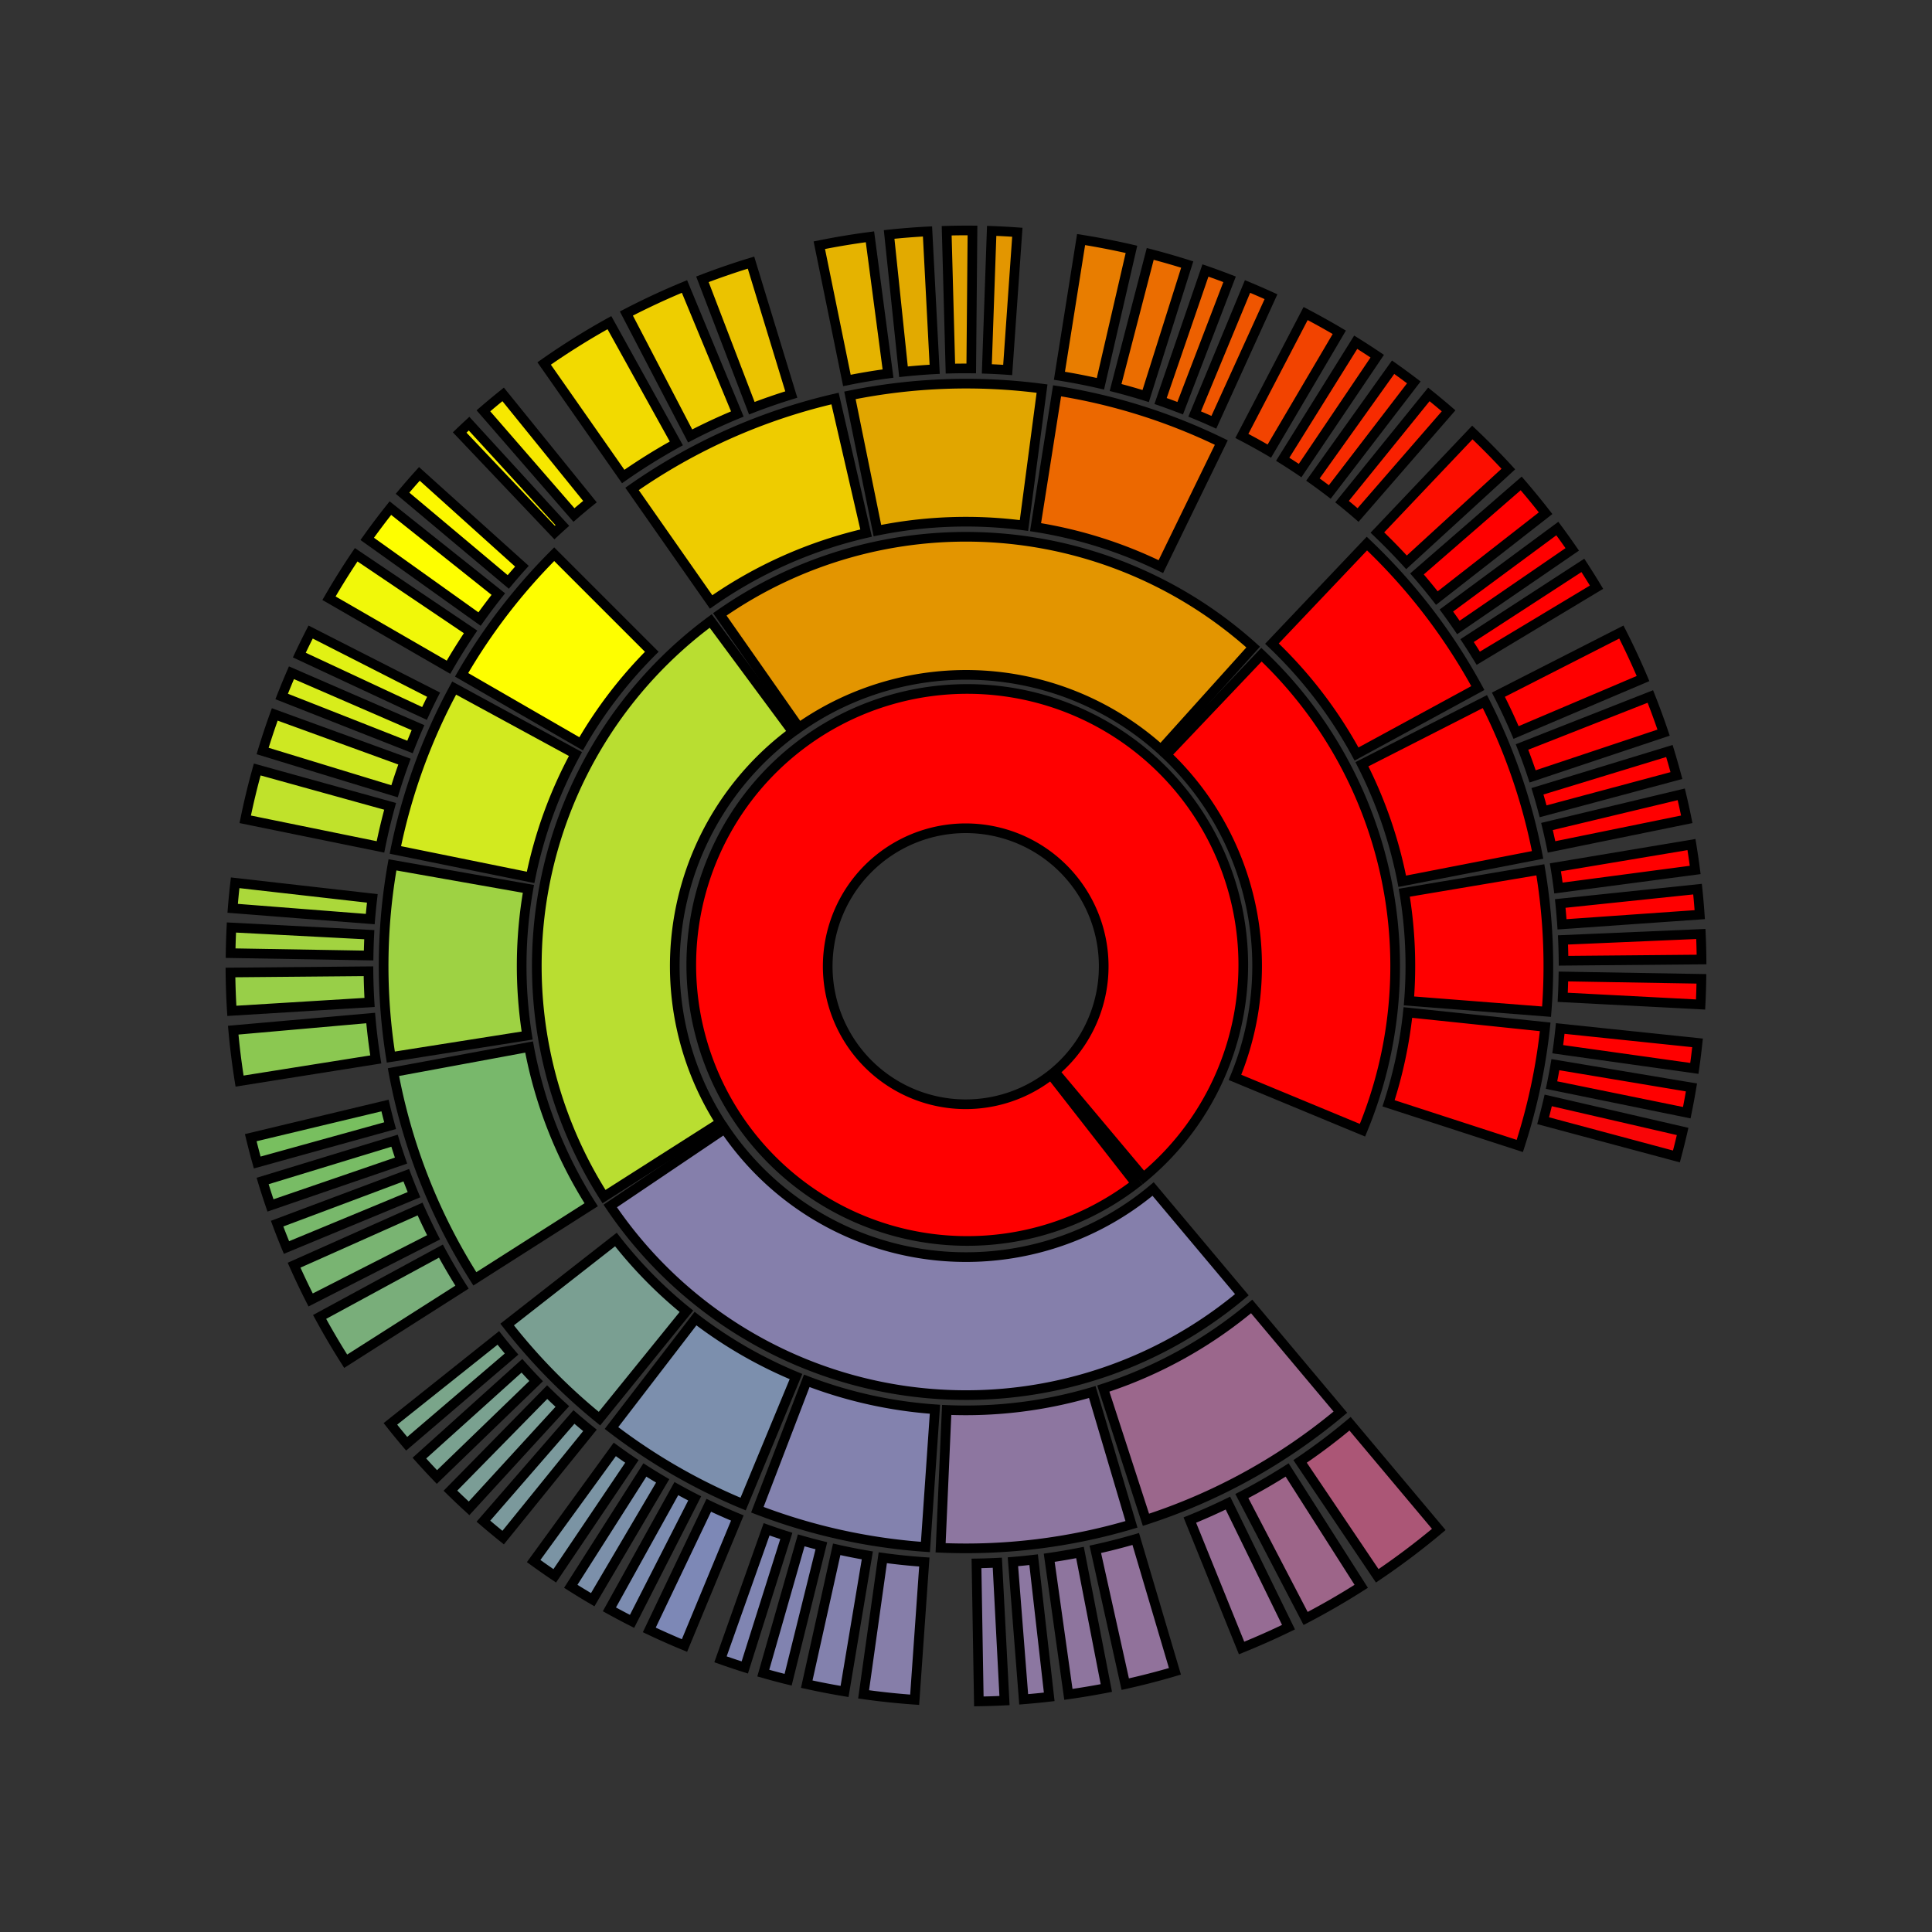 <?xml version="1.0" encoding="UTF-8"?>
<svg xmlns="http://www.w3.org/2000/svg" xmlns:xlink="http://www.w3.org/1999/xlink"
     width="600" height="600.0" viewBox="-7.0 -7.0 14 14">
<rect x="-7.0" y="-7.0" width="14" height="14" fill="#333333" stroke="none"/>
<defs>
</defs>
<path d="M0.643,0.766 A1.0,1.0,0,1,0,0.616,0.788 L1.231,1.576 A2.0,2.0,0,1,1,1.286,1.532 Z" fill="red" stroke="black" stroke-width="0.07" />
<path d="M-1.749,1.18 A2.11,2.11,0,0,0,1.356,1.616 L1.999,2.382 A3.11,3.11,0,0,1,-2.578,1.739 Z" fill="#857fab" stroke="black" stroke-width="0.07" />
<path d="M-1.255,-1.696 A2.11,2.11,0,0,0,-1.78,1.134 L-2.623,1.671 A3.11,3.11,0,0,1,-1.85,-2.5 Z" fill="#b9de31" stroke="black" stroke-width="0.07" />
<path d="M1.412,-1.568 A2.11,2.11,0,0,0,-1.21,-1.728 L-1.784,-2.548 A3.11,3.11,0,0,1,2.081,-2.311 Z" fill="#e39500" stroke="black" stroke-width="0.07" />
<path d="M1.949,0.807 A2.11,2.11,0,0,0,1.452,-1.531 L2.141,-2.256 A3.11,3.11,0,0,1,2.873,1.19 Z" fill="#ff0000" stroke="black" stroke-width="0.07" />
<path d="M0.995,3.062 A3.22,3.22,0,0,0,2.07,2.467 L2.713,3.233 A4.22,4.22,0,0,1,1.304,4.013 Z" fill="#9b678c" stroke="black" stroke-width="0.07" />
<path d="M-0.14,3.217 A3.22,3.22,0,0,0,0.915,3.087 L1.199,4.046 A4.22,4.22,0,0,1,-0.184,4.216 Z" fill="#8d76a0" stroke="black" stroke-width="0.07" />
<path d="M-1.154,3.006 A3.22,3.22,0,0,0,-0.225,3.212 L-0.294,4.21 A4.22,4.22,0,0,1,-1.512,3.94 Z" fill="#8382ae" stroke="black" stroke-width="0.07" />
<path d="M-1.96,2.555 A3.22,3.22,0,0,0,-1.232,2.975 L-1.615,3.899 A4.22,4.22,0,0,1,-2.569,3.348 Z" fill="#7c8fad" stroke="black" stroke-width="0.07" />
<path d="M-2.537,1.982 A3.22,3.22,0,0,0,-2.026,2.502 L-2.656,3.28 A4.22,4.22,0,0,1,-3.325,2.598 Z" fill="#7a9f92" stroke="black" stroke-width="0.07" />
<path d="M-3.166,0.587 A3.22,3.22,0,0,0,-2.716,1.73 L-3.559,2.267 A4.22,4.22,0,0,1,-4.149,0.769 Z" fill="#78b86b" stroke="black" stroke-width="0.07" />
<path d="M-3.171,-0.559 A3.22,3.22,0,0,0,-3.18,0.504 L-4.168,0.66 A4.22,4.22,0,0,1,-4.156,-0.733 Z" fill="#9ed243" stroke="black" stroke-width="0.07" />
<path d="M-2.83,-1.536 A3.22,3.22,0,0,0,-3.155,-0.642 L-4.135,-0.841 A4.22,4.22,0,0,1,-3.709,-2.014 Z" fill="#d2ea1f" stroke="black" stroke-width="0.07" />
<path d="M-2.277,-2.277 A3.22,3.22,0,0,0,-2.789,-1.61 L-3.655,-2.11 A4.22,4.22,0,0,1,-2.984,-2.984 Z" fill="#fefe00" stroke="black" stroke-width="0.07" />
<path d="M-0.724,-3.137 A3.22,3.22,0,0,0,-1.847,-2.638 L-2.42,-3.457 A4.22,4.22,0,0,1,-0.949,-4.112 Z" fill="#eecc00" stroke="black" stroke-width="0.07" />
<path d="M0.42,-3.192 A3.22,3.22,0,0,0,-0.642,-3.155 L-0.841,-4.135 A4.22,4.22,0,0,1,0.551,-4.184 Z" fill="#e1a600" stroke="black" stroke-width="0.07" />
<path d="M1.412,-2.894 A3.22,3.22,0,0,0,0.504,-3.18 L0.66,-4.168 A4.22,4.22,0,0,1,1.85,-3.793 Z" fill="#ec6800" stroke="black" stroke-width="0.07" />
<path d="M2.83,-1.536 A3.22,3.22,0,0,0,2.217,-2.336 L2.905,-3.061 A4.22,4.22,0,0,1,3.709,-2.014 Z" fill="#ff0000" stroke="black" stroke-width="0.07" />
<path d="M3.161,-0.614 A3.22,3.22,0,0,0,2.869,-1.462 L3.76,-1.916 A4.22,4.22,0,0,1,4.142,-0.805 Z" fill="#ff0000" stroke="black" stroke-width="0.07" />
<path d="M3.21,0.253 A3.22,3.22,0,0,0,3.176,-0.531 L4.162,-0.697 A4.22,4.22,0,0,1,4.207,0.331 Z" fill="#ff0000" stroke="black" stroke-width="0.07" />
<path d="M3.062,0.995 A3.22,3.22,0,0,0,3.202,0.337 L4.197,0.441 A4.22,4.22,0,0,1,4.013,1.304 Z" fill="#fd0101" stroke="black" stroke-width="0.07" />
<path d="M2.421,3.59 A4.33,4.33,0,0,0,2.783,3.317 L3.426,4.083 A5.33,5.33,0,0,1,2.98,4.419 Z" fill="#ab5676" stroke="black" stroke-width="0.07" />
<path d="M1.999,3.841 A4.33,4.33,0,0,0,2.327,3.652 L2.864,4.495 A5.33,5.33,0,0,1,2.461,4.728 Z" fill="#9d6589" stroke="black" stroke-width="0.07" />
<path d="M1.622,4.015 A4.33,4.33,0,0,0,1.898,3.892 L2.337,4.791 A5.33,5.33,0,0,1,1.997,4.942 Z" fill="#966c94" stroke="black" stroke-width="0.07" />
<path d="M0.937,4.227 A4.33,4.33,0,0,0,1.23,4.152 L1.514,5.111 A5.33,5.33,0,0,1,1.154,5.204 Z" fill="#91729b" stroke="black" stroke-width="0.07" />
<path d="M0.603,4.288 A4.33,4.33,0,0,0,0.826,4.25 L1.017,5.232 A5.33,5.33,0,0,1,0.742,5.278 Z" fill="#8e759e" stroke="black" stroke-width="0.07" />
<path d="M0.34,4.317 A4.33,4.33,0,0,0,0.49,4.302 L0.603,5.296 A5.33,5.33,0,0,1,0.418,5.314 Z" fill="#8c77a1" stroke="black" stroke-width="0.07" />
<path d="M0.076,4.329 A4.33,4.33,0,0,0,0.227,4.324 L0.279,5.323 A5.33,5.33,0,0,1,0.093,5.329 Z" fill="#8a79a4" stroke="black" stroke-width="0.07" />
<path d="M-0.603,4.288 A4.33,4.33,0,0,0,-0.302,4.319 L-0.372,5.317 A5.33,5.33,0,0,1,-0.742,5.278 Z" fill="#867ea9" stroke="black" stroke-width="0.07" />
<path d="M-0.937,4.227 A4.33,4.33,0,0,0,-0.715,4.271 L-0.88,5.257 A5.33,5.33,0,0,1,-1.154,5.204 Z" fill="#8381ad" stroke="black" stroke-width="0.07" />
<path d="M-1.194,4.162 A4.33,4.33,0,0,0,-1.048,4.201 L-1.289,5.172 A5.33,5.33,0,0,1,-1.469,5.124 Z" fill="#8183b0" stroke="black" stroke-width="0.07" />
<path d="M-1.445,4.082 A4.33,4.33,0,0,0,-1.302,4.13 L-1.603,5.083 A5.33,5.33,0,0,1,-1.779,5.024 Z" fill="#8085b2" stroke="black" stroke-width="0.07" />
<path d="M-1.864,3.908 A4.33,4.33,0,0,0,-1.657,4 L-2.04,4.924 A5.33,5.33,0,0,1,-2.295,4.811 Z" fill="#7d88b6" stroke="black" stroke-width="0.07" />
<path d="M-2.099,3.787 A4.33,4.33,0,0,0,-1.966,3.858 L-2.42,4.749 A5.33,5.33,0,0,1,-2.584,4.662 Z" fill="#7c8cb0" stroke="black" stroke-width="0.07" />
<path d="M-2.327,3.652 A4.33,4.33,0,0,0,-2.198,3.731 L-2.705,4.592 A5.33,5.33,0,0,1,-2.864,4.495 Z" fill="#7c90aa" stroke="black" stroke-width="0.07" />
<path d="M-2.545,3.503 A4.33,4.33,0,0,0,-2.421,3.59 L-2.98,4.419 A5.33,5.33,0,0,1,-3.133,4.312 Z" fill="#7b94a4" stroke="black" stroke-width="0.07" />
<path d="M-2.841,3.268 A4.33,4.33,0,0,0,-2.725,3.365 L-3.354,4.142 A5.33,5.33,0,0,1,-3.497,4.023 Z" fill="#7b999c" stroke="black" stroke-width="0.07" />
<path d="M-3.035,3.088 A4.33,4.33,0,0,0,-2.925,3.192 L-3.601,3.93 A5.33,5.33,0,0,1,-3.736,3.802 Z" fill="#7b9d96" stroke="black" stroke-width="0.07" />
<path d="M-3.218,2.897 A4.33,4.33,0,0,0,-3.115,3.008 L-3.834,3.703 A5.33,5.33,0,0,1,-3.961,3.566 Z" fill="#7aa190" stroke="black" stroke-width="0.07" />
<path d="M-3.389,2.695 A4.33,4.33,0,0,0,-3.293,2.812 L-4.053,3.462 A5.33,5.33,0,0,1,-4.171,3.318 Z" fill="#7aa58a" stroke="black" stroke-width="0.07" />
<path d="M-3.805,2.066 A4.33,4.33,0,0,0,-3.652,2.327 L-4.495,2.864 A5.33,5.33,0,0,1,-4.684,2.543 Z" fill="#79ae7a" stroke="black" stroke-width="0.07" />
<path d="M-3.956,1.761 A4.33,4.33,0,0,0,-3.858,1.966 L-4.749,2.42 A5.33,5.33,0,0,1,-4.869,2.168 Z" fill="#79b472" stroke="black" stroke-width="0.07" />
<path d="M-4.056,1.516 A4.33,4.33,0,0,0,-4,1.657 L-4.924,2.04 A5.33,5.33,0,0,1,-4.992,1.867 Z" fill="#78b86b" stroke="black" stroke-width="0.07" />
<path d="M-4.141,1.266 A4.33,4.33,0,0,0,-4.094,1.41 L-5.04,1.735 A5.33,5.33,0,0,1,-5.097,1.558 Z" fill="#78bc65" stroke="black" stroke-width="0.07" />
<path d="M-4.21,1.011 A4.33,4.33,0,0,0,-4.173,1.157 L-5.136,1.424 A5.33,5.33,0,0,1,-5.183,1.244 Z" fill="#78bf5f" stroke="black" stroke-width="0.07" />
<path d="M-4.314,0.377 A4.33,4.33,0,0,0,-4.277,0.677 L-5.264,0.834 A5.33,5.33,0,0,1,-5.31,0.465 Z" fill="#8bc851" stroke="black" stroke-width="0.07" />
<path d="M-4.33,0.038 A4.33,4.33,0,0,0,-4.322,0.264 L-5.32,0.325 A5.33,5.33,0,0,1,-5.33,0.047 Z" fill="#98cf48" stroke="black" stroke-width="0.07" />
<path d="M-4.324,-0.227 A4.33,4.33,0,0,0,-4.329,-0.076 L-5.329,-0.093 A5.33,5.33,0,0,1,-5.323,-0.279 Z" fill="#a2d340" stroke="black" stroke-width="0.07" />
<path d="M-4.302,-0.49 A4.33,4.33,0,0,0,-4.317,-0.34 L-5.314,-0.418 A5.33,5.33,0,0,1,-5.296,-0.603 Z" fill="#abd83a" stroke="black" stroke-width="0.07" />
<path d="M-4.173,-1.157 A4.33,4.33,0,0,0,-4.243,-0.863 L-5.223,-1.063 A5.33,5.33,0,0,1,-5.136,-1.424 Z" fill="#c0e22b" stroke="black" stroke-width="0.07" />
<path d="M-4.069,-1.481 A4.33,4.33,0,0,0,-4.141,-1.266 L-5.097,-1.558 A5.33,5.33,0,0,1,-5.009,-1.823 Z" fill="#cee822" stroke="black" stroke-width="0.07" />
<path d="M-3.971,-1.727 A4.33,4.33,0,0,0,-4.029,-1.587 L-4.959,-1.953 A5.33,5.33,0,0,1,-4.888,-2.125 Z" fill="#d8ed1b" stroke="black" stroke-width="0.07" />
<path d="M-3.858,-1.966 A4.33,4.33,0,0,0,-3.924,-1.83 L-4.831,-2.253 A5.33,5.33,0,0,1,-4.749,-2.42 Z" fill="#e1f114" stroke="black" stroke-width="0.07" />
<path d="M-3.59,-2.421 A4.33,4.33,0,0,0,-3.75,-2.165 L-4.616,-2.665 A5.33,5.33,0,0,1,-4.419,-2.98 Z" fill="#f1f809" stroke="black" stroke-width="0.07" />
<path d="M-3.389,-2.695 A4.33,4.33,0,0,0,-3.525,-2.514 L-4.339,-3.095 A5.33,5.33,0,0,1,-4.171,-3.318 Z" fill="#fefe00" stroke="black" stroke-width="0.07" />
<path d="M-3.218,-2.897 A4.33,4.33,0,0,0,-3.317,-2.783 L-4.083,-3.426 A5.33,5.33,0,0,1,-3.961,-3.566 Z" fill="#fcf800" stroke="black" stroke-width="0.07" />
<path d="M-2.925,-3.192 A4.33,4.33,0,0,0,-2.981,-3.141 L-3.669,-3.866 A5.33,5.33,0,0,1,-3.601,-3.93 Z" fill="#f9ed00" stroke="black" stroke-width="0.07" />
<path d="M-2.725,-3.365 A4.33,4.33,0,0,0,-2.841,-3.268 L-3.497,-4.023 A5.33,5.33,0,0,1,-3.354,-4.142 Z" fill="#f7e800" stroke="black" stroke-width="0.07" />
<path d="M-2.099,-3.787 A4.33,4.33,0,0,0,-2.484,-3.547 L-3.057,-4.366 A5.33,5.33,0,0,1,-2.584,-4.662 Z" fill="#f2da00" stroke="black" stroke-width="0.07" />
<path d="M-1.657,-4 A4.33,4.33,0,0,0,-1.999,-3.841 L-2.461,-4.728 A5.33,5.33,0,0,1,-2.04,-4.924 Z" fill="#eece00" stroke="black" stroke-width="0.07" />
<path d="M-1.266,-4.141 A4.33,4.33,0,0,0,-1.552,-4.042 L-1.91,-4.976 A5.33,5.33,0,0,1,-1.558,-5.097 Z" fill="#ebc300" stroke="black" stroke-width="0.07" />
<path d="M-0.565,-4.293 A4.33,4.33,0,0,0,-0.863,-4.243 L-1.063,-5.223 A5.33,5.33,0,0,1,-0.696,-5.284 Z" fill="#e5b300" stroke="black" stroke-width="0.07" />
<path d="M-0.227,-4.324 A4.33,4.33,0,0,0,-0.453,-4.306 L-0.557,-5.301 A5.33,5.33,0,0,1,-0.279,-5.323 Z" fill="#e2aa00" stroke="black" stroke-width="0.07" />
<path d="M0.038,-4.33 A4.33,4.33,0,0,0,-0.113,-4.329 L-0.14,-5.328 A5.33,5.33,0,0,1,0.047,-5.33 Z" fill="#e1a200" stroke="black" stroke-width="0.07" />
<path d="M0.302,-4.319 A4.33,4.33,0,0,0,0.151,-4.327 L0.186,-5.327 A5.33,5.33,0,0,1,0.372,-5.317 Z" fill="#e39600" stroke="black" stroke-width="0.07" />
<path d="M0.974,-4.219 A4.33,4.33,0,0,0,0.677,-4.277 L0.834,-5.264 A5.33,5.33,0,0,1,1.199,-5.193 Z" fill="#e87d00" stroke="black" stroke-width="0.07" />
<path d="M1.302,-4.13 A4.33,4.33,0,0,0,1.084,-4.192 L1.335,-5.16 A5.33,5.33,0,0,1,1.603,-5.083 Z" fill="#eb6d00" stroke="black" stroke-width="0.07" />
<path d="M1.552,-4.042 A4.33,4.33,0,0,0,1.41,-4.094 L1.735,-5.04 A5.33,5.33,0,0,1,1.91,-4.976 Z" fill="#ed6000" stroke="black" stroke-width="0.07" />
<path d="M1.796,-3.94 A4.33,4.33,0,0,0,1.657,-4 L2.04,-4.924 A5.33,5.33,0,0,1,2.21,-4.85 Z" fill="#ef5500" stroke="black" stroke-width="0.07" />
<path d="M2.198,-3.731 A4.33,4.33,0,0,0,1.999,-3.841 L2.461,-4.728 A5.33,5.33,0,0,1,2.705,-4.592 Z" fill="#f24300" stroke="black" stroke-width="0.07" />
<path d="M2.421,-3.59 A4.33,4.33,0,0,0,2.295,-3.672 L2.824,-4.52 A5.33,5.33,0,0,1,2.98,-4.419 Z" fill="#f53600" stroke="black" stroke-width="0.07" />
<path d="M2.636,-3.435 A4.33,4.33,0,0,0,2.514,-3.525 L3.095,-4.339 A5.33,5.33,0,0,1,3.245,-4.229 Z" fill="#f72b00" stroke="black" stroke-width="0.07" />
<path d="M2.841,-3.268 A4.33,4.33,0,0,0,2.725,-3.365 L3.354,-4.142 A5.33,5.33,0,0,1,3.497,-4.023 Z" fill="#f92000" stroke="black" stroke-width="0.07" />
<path d="M3.192,-2.925 A4.33,4.33,0,0,0,2.981,-3.141 L3.669,-3.866 A5.33,5.33,0,0,1,3.93,-3.601 Z" fill="#fc0e00" stroke="black" stroke-width="0.07" />
<path d="M3.412,-2.666 A4.33,4.33,0,0,0,3.268,-2.841 L4.023,-3.497 A5.33,5.33,0,0,1,4.2,-3.281 Z" fill="#ff0000" stroke="black" stroke-width="0.07" />
<path d="M3.568,-2.453 A4.33,4.33,0,0,0,3.481,-2.576 L4.285,-3.17 A5.33,5.33,0,0,1,4.393,-3.019 Z" fill="#ff0000" stroke="black" stroke-width="0.07" />
<path d="M3.712,-2.23 A4.33,4.33,0,0,0,3.631,-2.358 L4.47,-2.903 A5.33,5.33,0,0,1,4.569,-2.745 Z" fill="#ff0000" stroke="black" stroke-width="0.07" />
<path d="M3.986,-1.692 A4.33,4.33,0,0,0,3.858,-1.966 L4.749,-2.42 A5.33,5.33,0,0,1,4.906,-2.083 Z" fill="#ff0000" stroke="black" stroke-width="0.07" />
<path d="M4.106,-1.374 A4.33,4.33,0,0,0,4.029,-1.587 L4.959,-1.953 A5.33,5.33,0,0,1,5.055,-1.691 Z" fill="#ff0000" stroke="black" stroke-width="0.07" />
<path d="M4.182,-1.121 A4.33,4.33,0,0,0,4.141,-1.266 L5.097,-1.558 A5.33,5.33,0,0,1,5.148,-1.38 Z" fill="#ff0000" stroke="black" stroke-width="0.07" />
<path d="M4.243,-0.863 A4.33,4.33,0,0,0,4.21,-1.011 L5.183,-1.244 A5.33,5.33,0,0,1,5.223,-1.063 Z" fill="#ff0000" stroke="black" stroke-width="0.07" />
<path d="M4.293,-0.565 A4.33,4.33,0,0,0,4.271,-0.715 L5.257,-0.88 A5.33,5.33,0,0,1,5.284,-0.696 Z" fill="#ff0000" stroke="black" stroke-width="0.07" />
<path d="M4.319,-0.302 A4.33,4.33,0,0,0,4.306,-0.453 L5.301,-0.557 A5.33,5.33,0,0,1,5.317,-0.372 Z" fill="#ff0000" stroke="black" stroke-width="0.07" />
<path d="M4.33,-0.038 A4.33,4.33,0,0,0,4.326,-0.189 L5.325,-0.232 A5.33,5.33,0,0,1,5.33,-0.047 Z" fill="#ff0000" stroke="black" stroke-width="0.07" />
<path d="M4.324,0.227 A4.33,4.33,0,0,0,4.329,0.076 L5.329,0.093 A5.33,5.33,0,0,1,5.323,0.279 Z" fill="#ff0000" stroke="black" stroke-width="0.07" />
<path d="M4.288,0.603 A4.33,4.33,0,0,0,4.306,0.453 L5.301,0.557 A5.33,5.33,0,0,1,5.278,0.742 Z" fill="#ff0000" stroke="black" stroke-width="0.07" />
<path d="M4.243,0.863 A4.33,4.33,0,0,0,4.271,0.715 L5.257,0.88 A5.33,5.33,0,0,1,5.223,1.063 Z" fill="#ff0000" stroke="black" stroke-width="0.07" />
<path d="M4.182,1.121 A4.33,4.33,0,0,0,4.219,0.974 L5.193,1.199 A5.33,5.33,0,0,1,5.148,1.38 Z" fill="#f90507" stroke="black" stroke-width="0.07" />
</svg>